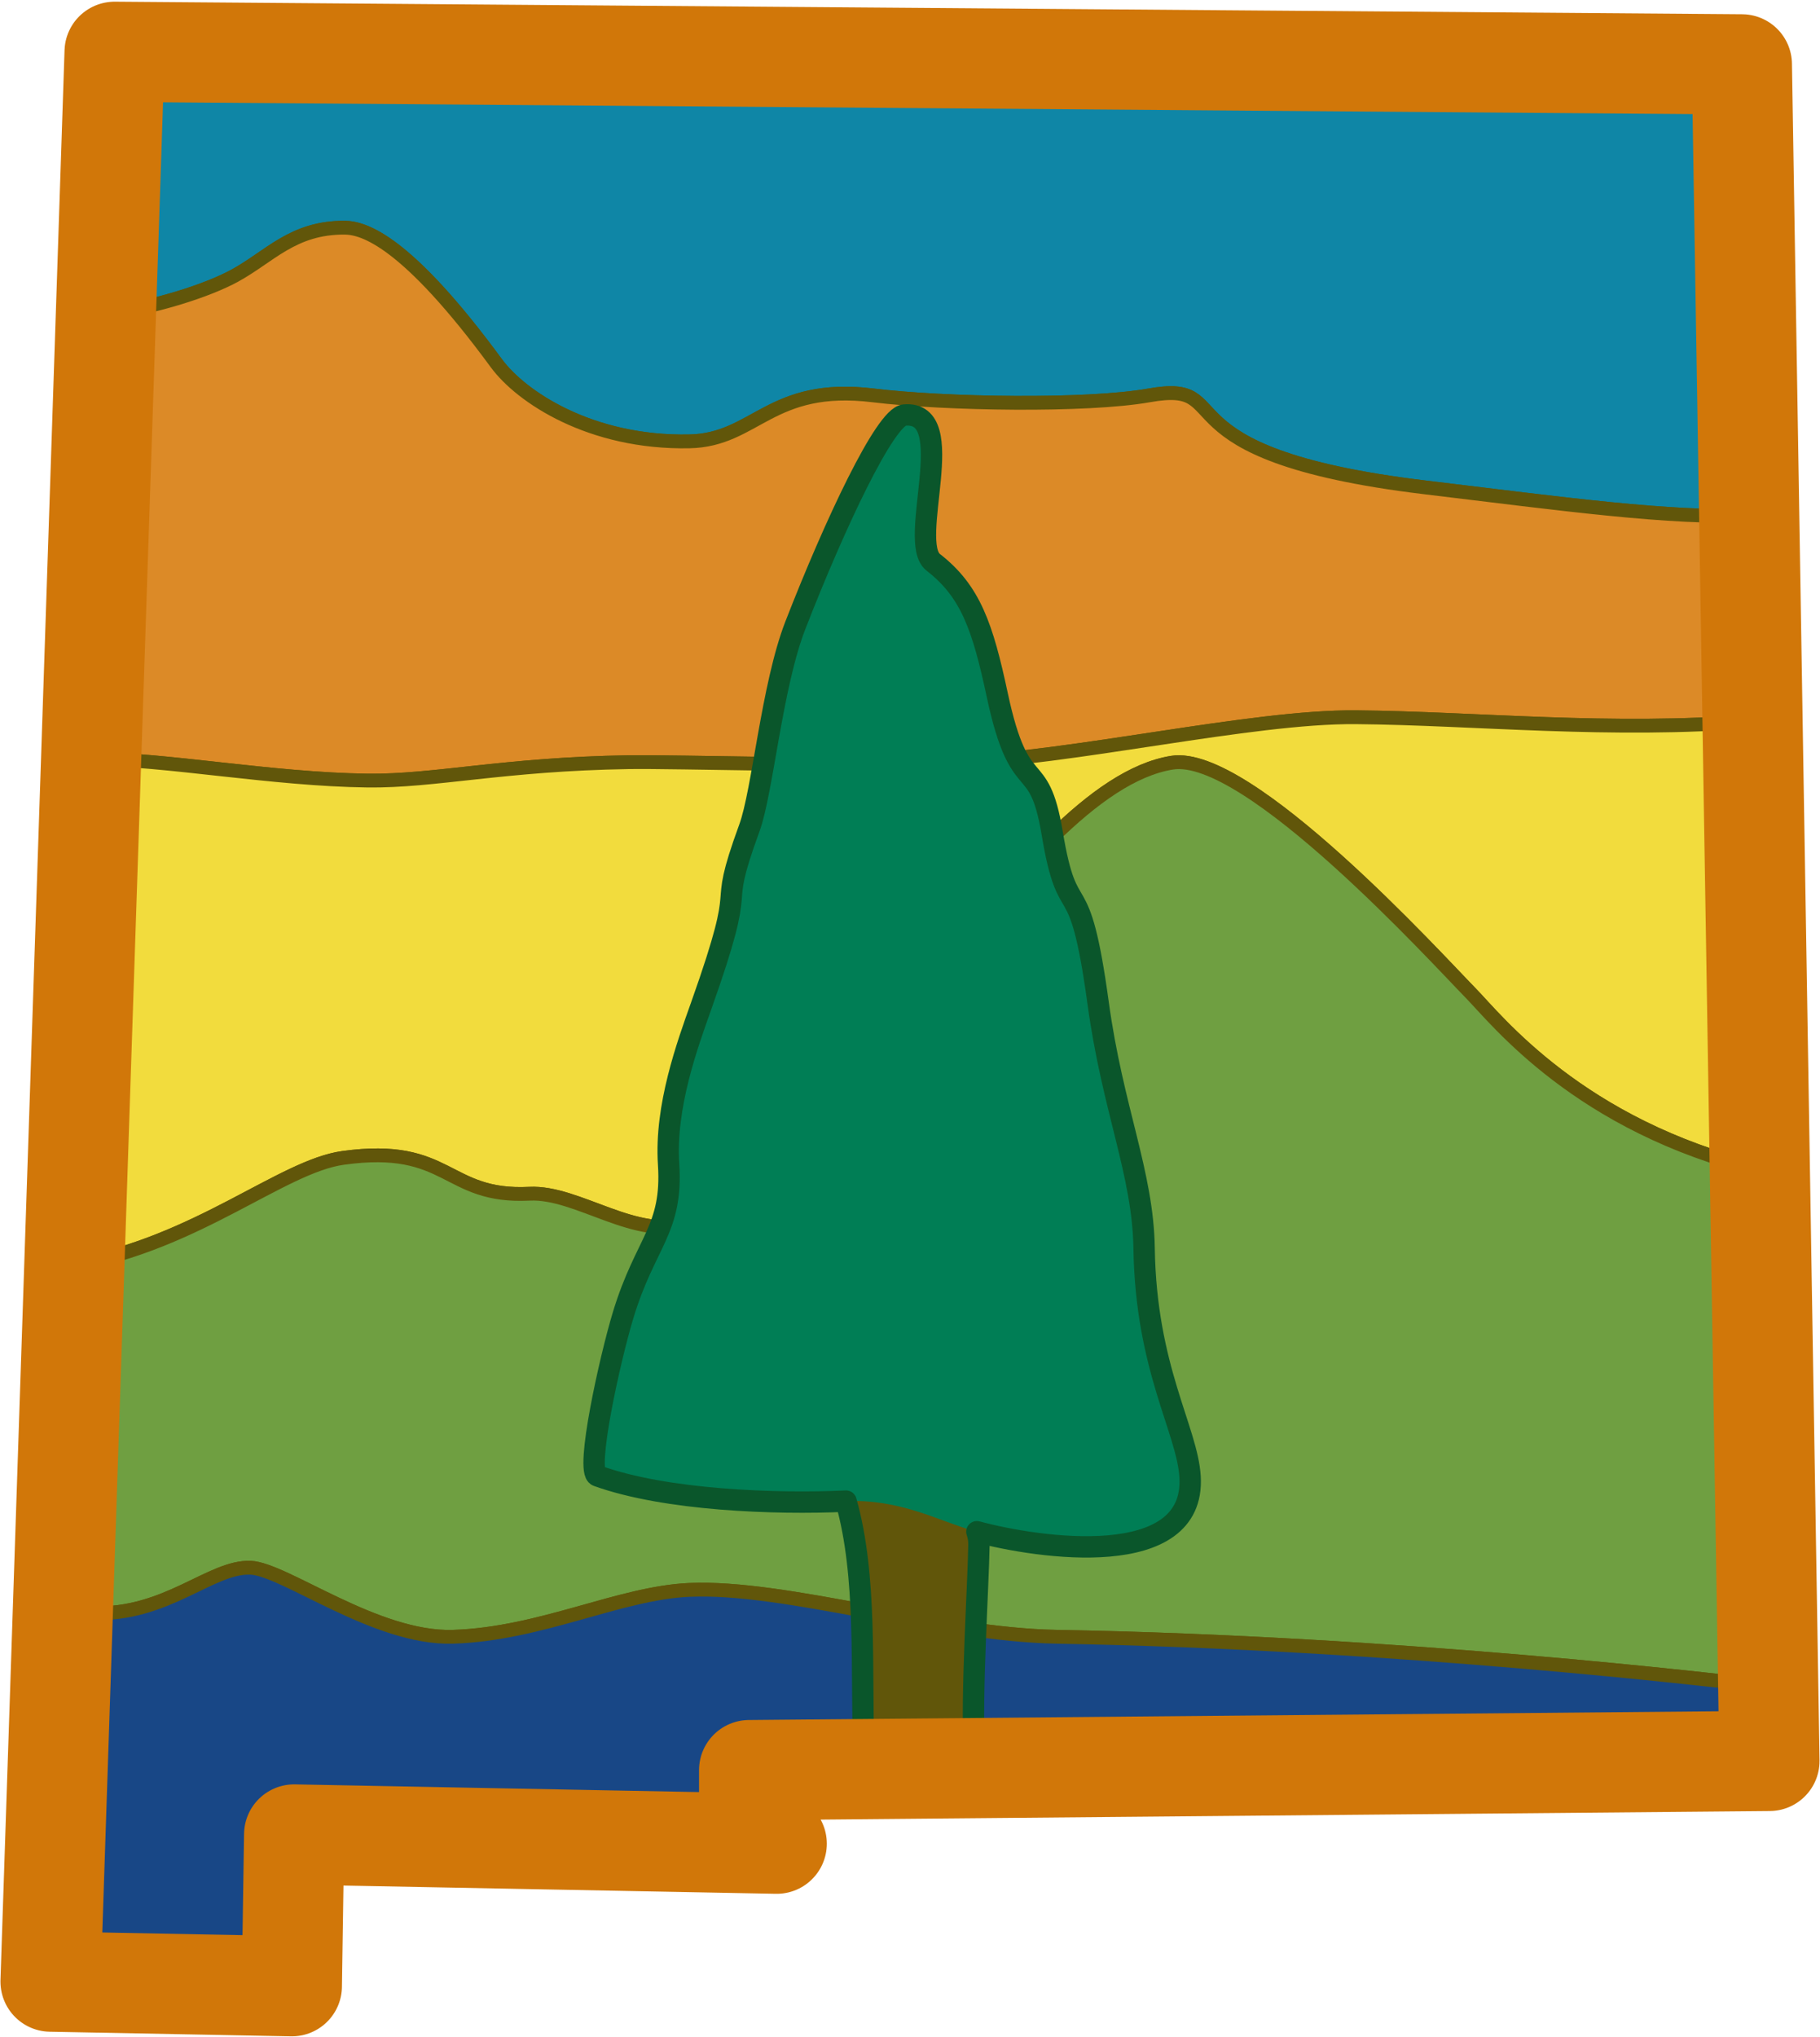 <?xml version="1.0" encoding="UTF-8" standalone="no"?>
<!DOCTYPE svg PUBLIC "-//W3C//DTD SVG 1.1//EN" "http://www.w3.org/Graphics/SVG/1.1/DTD/svg11.dtd">
<svg width="100%" height="100%" viewBox="0 0 396 443" version="1.1" xmlns="http://www.w3.org/2000/svg" xmlns:xlink="http://www.w3.org/1999/xlink" xml:space="preserve" xmlns:serif="http://www.serif.com/" style="fill-rule:evenodd;clip-rule:evenodd;stroke-linecap:round;stroke-linejoin:round;stroke-miterlimit:1.5;">
    <g transform="matrix(1,0,0,1,-810,-264)">
        <g id="Logo">
            <g id="Backround" transform="matrix(1,0,0,1,-260,-240)">
                <g transform="matrix(1,0,0,1,260,240)">
                    <path d="M833.043,332.303L834.937,275.268L1189,278L1190.6,376.078C1173.91,376.904 1149.86,373.596 1120,370C1059.91,362.765 1080,346.449 1060,350C1046.5,352.397 1015.61,351.905 1000,350C977.555,347.261 974.462,359.711 960,360C938.484,360.43 923.358,350.296 918,343C898.482,316.421 889.193,313.541 884.968,313.521C873.702,313.467 868.699,319.811 861,324C855.213,327.148 844.006,330.802 833.043,332.303Z" style="fill:rgb(15,134,166);stroke:rgb(97,86,10);stroke-width:3px;"/>
                </g>
                <g transform="matrix(1,0,0,1,260,240)">
                    <path d="M829.83,429.062L833.043,332.303C844.006,330.802 855.213,327.148 861,324C868.699,319.811 873.702,313.467 884.968,313.521C889.193,313.541 898.482,316.421 918,343C923.358,350.296 938.484,360.43 960,360C974.462,359.711 977.555,347.261 1000,350C1015.61,351.905 1046.5,352.397 1060,350C1080,346.449 1059.91,362.765 1120,370C1149.86,373.596 1173.91,376.904 1190.6,376.078L1191.32,420.87C1160.66,423.393 1131,420.232 1105.05,420C1082.11,419.795 1043.47,429.003 1016.59,430C994.825,430.807 957.433,429.604 946.724,429.773C919.588,430.199 904.462,433.958 890,433.776C869.118,433.512 846.203,429.102 829.83,429.062Z" style="fill:rgb(220,138,39);stroke:rgb(97,86,10);stroke-width:3px;"/>
                </g>
                <g transform="matrix(1,0,0,1,260,240)">
                    <path d="M826.175,539.137L829.83,429.062C846.203,429.102 869.118,433.512 890,433.776C904.462,433.958 919.588,430.199 946.724,429.773C957.433,429.604 994.825,430.807 1016.59,430C1043.47,429.003 1082.11,419.795 1105.05,420C1131,420.232 1160.66,423.393 1191.32,420.87L1192.91,518.464C1153.59,508.858 1135.7,485.815 1130,480C1122.66,472.519 1081.53,427.214 1065,429.886C1031.19,435.353 992.187,518.693 960,530C948.548,534.023 935.761,523.102 925.21,523.637C906.802,524.569 907.953,512.603 884.634,515.845C871.323,517.695 852.95,534.361 826.175,539.137Z" style="fill:rgb(242,220,61);stroke:rgb(97,86,10);stroke-width:3px;"/>
                </g>
                <g transform="matrix(1,0,0,1,260,240)">
                    <path d="M823.587,617.102L826.175,539.137C852.95,534.361 871.323,517.695 884.634,515.845C907.953,512.603 906.802,524.569 925.21,523.637C935.761,523.102 948.548,534.023 960,530C992.187,518.693 1031.19,435.353 1065,429.886C1081.53,427.214 1122.66,472.519 1130,480C1135.7,485.815 1153.59,508.858 1192.91,518.464L1194.74,630.844C1184.55,629.597 1114.29,621.295 1040,620C1013.95,619.546 981.174,608.883 960,609.802C944.746,610.464 927.703,619.404 908.553,620C891.799,620.522 871.921,605.286 864.524,604.983C855.848,604.627 846.26,615.476 830,614.856C827.448,614.758 825.331,615.57 823.587,617.102Z" style="fill:rgb(111,159,65);stroke:rgb(97,86,10);stroke-width:3px;"/>
                </g>
                <g id="StateOutline" transform="matrix(1,0,0,1,260,240)">
                    <path d="M1194.74,630.844L1195,647L973,649L973,658L979,665L874,663L873.5,696L821,695L823.587,617.102C825.331,615.57 827.448,614.758 830,614.856C846.26,615.476 855.848,604.627 864.524,604.983C871.921,605.286 891.799,620.522 908.553,620C927.703,619.404 944.746,610.464 960,609.802C981.174,608.883 1013.95,619.546 1040,620C1114.29,621.295 1184.55,629.597 1194.74,630.844Z" style="fill:rgb(24,71,134);stroke:rgb(97,86,10);stroke-width:3px;"/>
                </g>
            </g>
            <g id="tree">
                <g transform="matrix(0.999,0.047,-0.047,0.999,30.066,-46.251)">
                    <path d="M992.418,590.736C997.978,606.926 997.488,627.255 999,646C999.59,653.317 1023.77,651.673 1023.01,644.372C1021.71,631.957 1022.2,608.69 1021.92,599.374C1021.5,585.878 990.8,586.024 992.418,590.736Z" style="fill:rgb(97,86,10);"/>
                </g>
                <path d="M1006.77,354.27C1002.62,354.636 991.641,377.942 983.057,400C977.929,413.181 975.95,436.161 973.057,444.066C965.324,465.199 973.617,451.706 962.559,482.802C959.538,491.294 954.655,504.656 955.475,517.189C956.413,531.526 950.447,534.034 945.594,550C942.698,559.527 937.29,584.027 940,585C954.924,590.36 978.813,591.179 993.89,590.5C1005.97,589.956 1014.28,594.85 1022,597C1035.07,600.641 1070.14,606.028 1068.94,585.225C1068.36,575.055 1059.33,561.629 1058.94,535.533C1058.7,519.245 1052.11,505.33 1048.94,482.207C1044.74,451.472 1042.5,466.524 1038.94,445.225C1035.99,427.495 1031.95,438.357 1027,415.225C1023.82,400.369 1021.21,392.625 1013.06,386.308C1007.28,381.827 1019.16,353.179 1006.77,354.27Z" style="fill:rgb(0,126,85);"/>
                <g id="tree1" serif:id="tree">
                    <path d="M1022.55,597.15C1022.86,598.033 1023.02,598.981 1023,600C1022.85,609.32 1021.28,632.539 1022,645C1022.42,652.329 998.19,652.847 997.941,645.51C997.309,626.903 998.709,606.834 994.078,590.492C994.016,590.494 993.953,590.497 993.89,590.5C978.813,591.179 954.924,590.36 940,585C937.29,584.027 942.698,559.527 945.594,550C950.447,534.034 956.413,531.526 955.475,517.189C954.655,504.656 959.538,491.294 962.559,482.802C973.617,451.706 965.324,465.199 973.057,444.066C975.95,436.161 977.929,413.181 983.057,400C991.641,377.942 1002.62,354.636 1006.77,354.27C1019.16,353.179 1007.28,381.827 1013.06,386.308C1021.21,392.625 1023.82,400.369 1027,415.225C1031.95,438.357 1035.99,427.495 1038.94,445.225C1042.5,466.524 1044.74,451.472 1048.94,482.207C1052.11,505.33 1058.7,519.245 1058.94,535.533C1059.33,561.629 1068.36,575.055 1068.94,585.225C1070.13,605.743 1036.03,600.783 1022.55,597.15Z" style="fill:none;stroke:rgb(10,86,43);stroke-width:4.65px;"/>
                </g>
            </g>
            <path id="StateOutline1" serif:id="StateOutline" d="M873.5,696L821,695L834.937,275.268L1189,278L1195,647L973,649L973,658L979,665L874,663L873.5,696Z" style="fill:none;stroke:rgb(209,119,9);stroke-width:21.8px;"/>
        </g>
    </g>
</svg>
